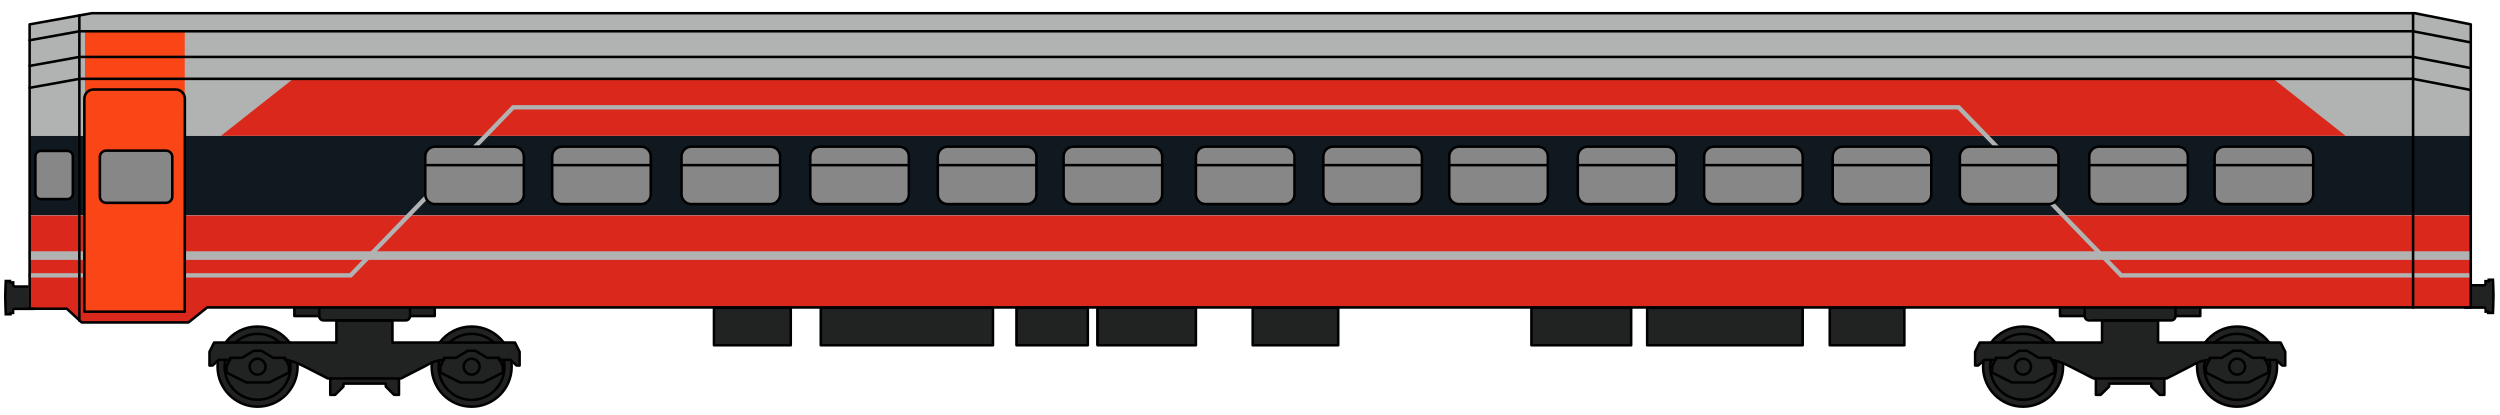 <?xml version="1.0" encoding="utf-8"?>
<!-- Generator: Adobe Illustrator 22.0.1, SVG Export Plug-In . SVG Version: 6.00 Build 0)  -->
<svg version="1.1" id="WLAB2__x28_Sovevogn_x29_" xmlns="http://www.w3.org/2000/svg" xmlns:xlink="http://www.w3.org/1999/xlink"
	 x="0px" y="0px" viewBox="0 0 1950 324" style="enable-background:new 0 0 1950 324;" xml:space="preserve">
<style type="text/css">
	.st0{fill:#B1B3B3;}
	.st1{fill:#212322;}
	.st2{fill:#101820;}
	.st3{fill:#DA291C;}
	.st4{fill:#878787;}
	.st5{fill:#FA4616;}
	.st6{fill:none;stroke:#000000;stroke-width:2;stroke-linecap:round;stroke-linejoin:round;stroke-miterlimit:10;}
	.st7{fill:none;stroke:#000000;stroke-width:2;stroke-miterlimit:10;}
</style>
<g id="Mål_17_">
</g>
<g id="Farger_17_">
	<g id="Grunnfarge_13_">
		<polygon class="st0" points="1927.2,19 1882.2,10.3 71.5,10.3 23.1,19 23.1,106 1927.2,106 		"/>
		<path class="st1" d="M1716.2,239.5h-109.5v6.9l19.3,0.2c0,0-2.8,3.3,13.6,3.3v17.2h-36.6c0,0-6.3-12.5-25-12.5s-25,12.5-25,12.5
			h-8.8l-3.6,7.2V285h2.9l3.5-3.6c0,0-4.1,13.5,10.5,28.2c0,0,7.5,7.6,20.4,7.6s18-5.9,25.9-13.8c0,0,5.2-7.3,5.2-20l25.6,12.6v12.2
			h3.8l6.5-6.7v-2.2h32.9v2.2l6.5,6.7h3.8v-12.7l2.1-0.2l23.4-12.1c0,0-0.9,14.9,8.5,24.3s19.5,9.8,19.5,9.8s14.6,1.4,23.6-7.6
			s10.4-17,10.9-21.5s0.4-6.9,0.4-6.9l3.5,3.8h2.4v-10.9l-3.9-7h-9.3c0,0-8.3-12.5-22.6-12.5c-14.3,0-22,5.8-26.7,12.9h-36.7v-17.7
			h10.4c0,0,3.4-0.3,3.4-3.4l18.9-0.1L1716.2,239.5z"/>
		<path class="st1" d="M339.1,239.5H229.6v6.9l19.3,0.2c0,0-2.8,3.3,13.6,3.3v17.2h-36.7c0,0-6.3-12.5-25-12.5s-25,12.5-25,12.5H167
			l-3.6,7.2V285h2.9l3.5-3.6c0,0-4.1,13.5,10.5,28.2c0,0,7.5,7.6,20.4,7.6s18-5.9,25.9-13.8c0,0,5.2-7.3,5.2-20l25.6,12.5v12.2h3.8
			l6.5-6.7v-2.2h33.1v2.2l6.5,6.7h3.8v-12.7l2.1-0.2l23.4-12.1c0,0-0.9,14.9,8.5,24.3s19.5,9.8,19.5,9.8s14.6,1.4,23.6-7.6
			s10.4-17,10.9-21.5s0.4-6.9,0.4-6.9l3.5,3.8h2.4v-10.9l-3.9-7h-9.3c0,0-8.3-12.5-22.6-12.5s-22,5.8-26.7,12.9h-36.7v-17.7h10.4
			c0,0,3.4-0.3,3.4-3.4l18.9-0.1L339.1,239.5z"/>
		<path class="st1" d="M22.3,223.8H11.9c0,0-1.7,0.2-1.7-3.4H7.8v-1.1H4.5c0,0-0.6,11.3,0,25.9h3.7v-0.9h2c0,0-0.4-3.2,0.6-3.2
			s11.6-0.2,11.6-0.2L22.3,223.8z"/>
		<path class="st1" d="M1927.2,222.8h10.4c0,0,1.7,0.2,1.7-3.4h2.5v-1.1h3.3c0,0,0.6,11.3,0,25.9h-3.7v-0.9h-2c0,0,0.4-3.2-0.6-3.2
			s-11.6-0.2-11.6-0.2L1927.2,222.8z"/>
	</g>
	<g id="Profilering_17_">
		<rect x="23.1" y="106" class="st2" width="1904.1" height="62"/>
		<polygon class="st3" points="1927.2,239.8 161.6,239.8 147,251.5 63.7,251.5 52.1,240.8 23.1,240.8 23.1,168.1 1927.2,168.1 		"/>
		<polygon class="st3" points="172.4,105.9 228.7,61.5 1773.2,61.5 1829.5,105.9 		"/>
		<g>
			<polygon class="st0" points="1927.2,216.5 1653.8,216.5 1527,85.4 401,85.4 274.2,216.5 21.9,216.5 21.9,213.1 272.7,213.1 
				399.6,82 1528.5,82 1655.3,213.1 1927.2,213.1 			"/>
		</g>
		<g>
			<rect x="22.3" y="196" class="st0" width="1904.4" height="6.7"/>
		</g>
	</g>
	<g id="Dører_og_vinduer_15_">
		<path class="st4" d="M1735,159.2h61.7c4.2,0,7.6-3.4,7.6-7.6V122c0-4.2-3.4-7.6-7.6-7.6H1735c-4.2,0-7.6,3.4-7.6,7.6v29.6
			C1727.2,155.8,1730.8,159.2,1735,159.2z"/>
		<path class="st4" d="M1637.2,159.2h61.7c4.2,0,7.6-3.4,7.6-7.6V122c0-4.2-3.4-7.6-7.6-7.6h-61.7c-4.2,0-7.6,3.4-7.6,7.6v29.6
			C1629.7,155.8,1633.1,159.2,1637.2,159.2z"/>
		<path class="st4" d="M1437.1,159.2h61.7c4.2,0,7.6-3.4,7.6-7.6V122c0-4.2-3.4-7.6-7.6-7.6h-61.7c-4.2,0-7.6,3.4-7.6,7.6v29.6
			C1429.3,155.8,1432.8,159.2,1437.1,159.2z"/>
		<path class="st4" d="M1336.8,159.2h61.7c4.2,0,7.6-3.4,7.6-7.6V122c0-4.2-3.4-7.6-7.6-7.6h-61.7c-4.2,0-7.6,3.4-7.6,7.6v29.6
			C1329.2,155.8,1332.7,159.2,1336.8,159.2z"/>
		<path class="st4" d="M1238.3,159.2h61.7c4.2,0,7.6-3.4,7.6-7.6V122c0-4.2-3.4-7.6-7.6-7.6h-61.7c-4.2,0-7.6,3.4-7.6,7.6v29.6
			C1230.8,155.8,1234.2,159.2,1238.3,159.2z"/>
		<path class="st4" d="M1138,159.2h61.7c4.2,0,7.6-3.4,7.6-7.6V122c0-4.2-3.4-7.6-7.6-7.6H1138c-4.2,0-7.6,3.4-7.6,7.6v29.6
			C1130.2,155.8,1133.7,159.2,1138,159.2z"/>
		<path class="st4" d="M1039.8,159.2h61.7c4.2,0,7.6-3.4,7.6-7.6V122c0-4.2-3.4-7.6-7.6-7.6h-61.7c-4.2,0-7.6,3.4-7.6,7.6v29.6
			C1032.2,155.8,1035.7,159.2,1039.8,159.2z"/>
		<path class="st4" d="M940.4,159.2h61.7c4.2,0,7.6-3.4,7.6-7.6V122c0-4.2-3.4-7.6-7.6-7.6h-61.7c-4.2,0-7.6,3.4-7.6,7.6v29.6
			C932.8,155.8,936.2,159.2,940.4,159.2z"/>
		<path class="st4" d="M837.2,159.2h61.7c4.2,0,7.6-3.4,7.6-7.6V122c0-4.2-3.4-7.6-7.6-7.6h-61.7c-4.2,0-7.6,3.4-7.6,7.6v29.6
			C829.5,155.8,833,159.2,837.2,159.2z"/>
		<path class="st4" d="M739.1,159.2h61.7c4.2,0,7.6-3.4,7.6-7.6V122c0-4.2-3.4-7.6-7.6-7.6h-61.7c-4.2,0-7.6,3.4-7.6,7.6v29.6
			C731.5,155.8,734.9,159.2,739.1,159.2z"/>
		<path class="st4" d="M639.6,159.2h61.7c4.2,0,7.6-3.4,7.6-7.6V122c0-4.2-3.4-7.6-7.6-7.6h-61.7c-4.2,0-7.6,3.4-7.6,7.6v29.6
			C632,155.8,635.4,159.2,639.6,159.2z"/>
		<path class="st4" d="M539.2,159.2h61.7c4.2,0,7.6-3.4,7.6-7.6V122c0-4.2-3.4-7.6-7.6-7.6h-61.7c-4.2,0-7.6,3.4-7.6,7.6v29.6
			C531.6,155.8,535,159.2,539.2,159.2z"/>
		<path class="st4" d="M438.3,159.2H500c4.2,0,7.6-3.4,7.6-7.6V122c0-4.2-3.4-7.6-7.6-7.6h-61.7c-4.2,0-7.6,3.4-7.6,7.6v29.6
			C430.7,155.8,434.1,159.2,438.3,159.2z"/>
		<path class="st4" d="M52.5,155.3H31.9c-2.4,0-4.3-1.9-4.3-4.3v-29c0-2.4,1.9-4.3,4.3-4.3h20.6c2.4,0,4.3,1.9,4.3,4.3v29
			C56.8,153.4,54.9,155.3,52.5,155.3z"/>
		<path class="st4" d="M1536.3,159.2h61.7c4.2,0,7.6-3.4,7.6-7.6V122c0-4.2-3.4-7.6-7.6-7.6h-61.7c-4.2,0-7.6,3.4-7.6,7.6v29.6
			C1528.8,155.8,1532.2,159.2,1536.3,159.2z"/>
		<path class="st4" d="M339.3,159.2H401c4.2,0,7.6-3.4,7.6-7.6V122c0-4.2-3.4-7.6-7.6-7.6h-61.7c-4.2,0-7.6,3.4-7.6,7.6v29.6
			C331.7,155.8,335.1,159.2,339.3,159.2z"/>
		<rect x="66.3" y="24.5" class="st5" width="77.8" height="218.6"/>
		<path class="st4" d="M129.5,158.2H82.8c-2.7,0-4.9-2.2-4.9-4.9v-30.9c0-2.7,2.2-4.9,4.9-4.9h46.7c2.7,0,4.9,2.2,4.9,4.9v30.9
			C134.4,156,132.2,158.2,129.5,158.2z"/>
	</g>
	<rect x="556.9" y="240.1" class="st1" width="59.9" height="29.2"/>
	<rect x="640" y="240.1" class="st1" width="134.5" height="29.2"/>
	<rect x="792.2" y="240.1" class="st1" width="56.3" height="29.2"/>
	<rect x="855" y="240.1" class="st1" width="77.7" height="29.2"/>
	<rect x="976.9" y="240.1" class="st1" width="67" height="29.2"/>
	<rect x="1194.2" y="240.1" class="st1" width="78.2" height="29.2"/>
	<rect x="1427.2" y="240.1" class="st1" width="58.2" height="29.2"/>
	<rect x="1284.8" y="240.1" class="st1" width="121.3" height="29.2"/>
</g>
<g id="Omriss_17_">
	<polygon class="st6" points="1927.2,19 1883.6,10.3 71.5,10.3 23.1,19 23.1,240.8 52.1,240.8 63.7,251.5 147,251.5 161.6,239.8 
		1507.8,239.8 1927.2,239.8 	"/>
	<path class="st6" d="M336.8,283c-0.1,1-0.1,2-0.1,3c0,17.2,14,31.2,31.2,31.2s31.2-14,31.2-31.2c0-1.6-0.1-3.2-0.4-4.7"/>
	<path class="st6" d="M392.9,267.2c-5.7-7.6-14.7-12.5-25-12.5s-19.3,4.9-25,12.5"/>
	<path class="st6" d="M342.5,282c-0.2,1.4-0.4,2.8-0.4,4.2c0,14.2,11.5,25.7,25.7,25.7s25.7-11.5,25.7-25.7c0-1.7-0.2-3.4-0.5-5"/>
	<path class="st6" d="M385.3,267.2c-4.6-4.2-10.7-6.8-17.4-6.8s-12.8,2.6-17.4,6.8"/>
	<circle class="st6" cx="367.9" cy="286" r="6.2"/>
	<path class="st6" d="M170,281.5c-0.2,1.5-0.3,3-0.3,4.5c0,17.2,14,31.2,31.2,31.2s31.2-14,31.2-31.2c0-0.9,0-1.8-0.1-2.6"/>
	<path class="st6" d="M225.9,267.2c-5.7-7.6-14.7-12.5-25-12.5s-19.3,4.9-25,12.5"/>
	<path class="st6" d="M175.7,281.1c-0.3,1.6-0.5,3.3-0.5,5c0,14.2,11.5,25.7,25.7,25.7s25.7-11.5,25.7-25.7c0-1.3-0.1-2.6-0.3-3.9"
		/>
	<path class="st6" d="M218.3,267.2c-4.6-4.2-10.7-6.8-17.4-6.8s-12.8,2.6-17.4,6.8"/>
	<circle class="st6" cx="200.9" cy="286" r="6.2"/>
	<path class="st6" d="M402.9,285.1h2.4v-10.7l-3.6-7.2h-95.6V250h-43.7v17.2H167l-3.6,7.2v10.7h2.4l4.8-4.4h8.9v-1.6h9.3l9.1-5.5h6
		l9.1,5.5h9.3v1.6c0,0,4.5-0.3,15.6,5.4s17.8,9.1,17.8,9.1h57.1l19.9-10.2c0,0,6.4-4.3,13.7-4.3v-1.6h9.3l9.1-5.5h6l9.1,5.5h9.3v1.6
		h8.9L402.9,285.1z"/>
	<path class="st6" d="M390.1,280.8"/>
	<polyline class="st6" points="390.1,280.8 392.2,286 392.2,290.6 376.8,298.3 358.9,298.3 343.5,290.6 343.5,286 345.8,280.8 	"/>
	<polyline class="st6" points="223.3,280.8 225.4,286 225.4,290.6 210,298.3 192.1,298.3 176.7,290.6 176.7,286 179,280.8 	"/>
	<path class="st6" d="M249,239.8v6.8c0,1.8,1.5,3.3,3.3,3.3h64.2c1.8,0,3.3-1.5,3.3-3.3v-6.8"/>
	<polyline class="st6" points="339.1,239.8 339.1,246.5 319.8,246.5 	"/>
	<polyline class="st6" points="229.6,239.8 229.6,246.5 249,246.5 	"/>
	<polyline class="st6" points="311.2,295.3 311.2,308 307.4,308 300.9,301.5 300.9,299.2 267.9,299.2 267.9,301.5 261.4,308 
		257.6,308 257.6,295.3 	"/>
	<path class="st6" d="M1713.8,283c-0.1,1-0.1,2-0.1,3c0,17.2,14,31.2,31.2,31.2s31.2-14,31.2-31.2c0-1.6-0.1-3.2-0.4-4.7"/>
	<path class="st6" d="M1770,267.2c-5.7-7.6-14.7-12.5-25-12.5s-19.3,4.9-25,12.5"/>
	<path class="st6" d="M1719.7,282c-0.2,1.4-0.4,2.8-0.4,4.2c0,14.2,11.5,25.7,25.7,25.7s25.7-11.5,25.7-25.7c0-1.7-0.2-3.4-0.5-5"/>
	<path class="st6" d="M1762.3,267.2c-4.6-4.2-10.7-6.8-17.4-6.8c-6.7,0-12.8,2.6-17.4,6.8"/>
	<circle class="st6" cx="1745" cy="286" r="6.2"/>
	<path class="st6" d="M1547.1,281.5c-0.2,1.5-0.3,3-0.3,4.5c0,17.2,14,31.2,31.2,31.2s31.2-14,31.2-31.2c0-0.9,0-1.8-0.1-2.6"/>
	<path class="st6" d="M1603,267.2c-5.7-7.6-14.7-12.5-25-12.5s-19.3,4.9-25,12.5"/>
	<path class="st6" d="M1552.8,281.1c-0.3,1.6-0.5,3.3-0.5,5c0,14.2,11.5,25.7,25.7,25.7s25.7-11.5,25.7-25.7c0-1.3-0.1-2.6-0.3-3.9"
		/>
	<path class="st6" d="M1595.3,267.2c-4.6-4.2-10.7-6.8-17.4-6.8c-6.7,0-12.8,2.6-17.4,6.8"/>
	<circle class="st6" cx="1578" cy="286" r="6.2"/>
	<path class="st6" d="M1780.1,285.1h2.4v-10.7l-3.6-7.2h-95.6V250h-43.7v17.2h-95.4l-3.6,7.2v10.7h2.4l4.8-4.4h8.9v-1.6h9.3l9.1-5.5
		h6l9.1,5.5h9.3v1.6c0,0,4.5-0.3,15.6,5.4s17.8,9.1,17.8,9.1h57.1l19.9-10.2c0,0,6.4-4.3,13.7-4.3v-1.6h9.3l9.1-5.5h6l9.1,5.5h9.3
		v1.6h8.9L1780.1,285.1z"/>
	<path class="st6" d="M1767.2,280.8"/>
	<polyline class="st6" points="1767.2,280.8 1769.3,286 1769.3,290.6 1753.8,298.3 1736.1,298.3 1720.7,290.6 1720.7,286 
		1723,280.8 	"/>
	<polyline class="st6" points="1600.3,280.8 1602.6,286 1602.6,290.6 1587.1,298.3 1569.2,298.3 1553.8,290.6 1553.8,286 
		1556.1,280.8 	"/>
	<path class="st6" d="M1626.1,239.8v6.8c0,1.8,1.5,3.3,3.3,3.3h64.2c1.8,0,3.3-1.5,3.3-3.3v-6.8"/>
	<polyline class="st6" points="1716.2,239.8 1716.2,246.5 1697,246.5 	"/>
	<polyline class="st6" points="1606.8,239.8 1606.8,246.5 1626.1,246.5 	"/>
	<polyline class="st6" points="1688.2,295.3 1688.2,308 1684.6,308 1678,301.5 1678,299.2 1645.1,299.2 1645.1,301.5 1638.5,308 
		1634.8,308 1634.8,295.3 	"/>
	<path class="st6" d="M1735,159.2h61.7c4.2,0,7.6-3.4,7.6-7.6V122c0-4.2-3.4-7.6-7.6-7.6H1735c-4.2,0-7.6,3.4-7.6,7.6v29.6
		C1727.2,155.8,1730.8,159.2,1735,159.2z"/>
	<path class="st6" d="M1637.2,159.2h61.7c4.2,0,7.6-3.4,7.6-7.6V122c0-4.2-3.4-7.6-7.6-7.6h-61.7c-4.2,0-7.6,3.4-7.6,7.6v29.6
		C1629.7,155.8,1633.1,159.2,1637.2,159.2z"/>
	<path class="st6" d="M1536.3,159.2h61.7c4.2,0,7.6-3.4,7.6-7.6V122c0-4.2-3.4-7.6-7.6-7.6h-61.7c-4.2,0-7.6,3.4-7.6,7.6v29.6
		C1528.8,155.8,1532.2,159.2,1536.3,159.2z"/>
	<path class="st6" d="M1437.1,159.2h61.7c4.2,0,7.6-3.4,7.6-7.6V122c0-4.2-3.4-7.6-7.6-7.6h-61.7c-4.2,0-7.6,3.4-7.6,7.6v29.6
		C1429.3,155.8,1432.8,159.2,1437.1,159.2z"/>
	<path class="st6" d="M1336.8,159.2h61.7c4.2,0,7.6-3.4,7.6-7.6V122c0-4.2-3.4-7.6-7.6-7.6h-61.7c-4.2,0-7.6,3.4-7.6,7.6v29.6
		C1329.2,155.8,1332.7,159.2,1336.8,159.2z"/>
	<path class="st6" d="M1238.3,159.2h61.7c4.2,0,7.6-3.4,7.6-7.6V122c0-4.2-3.4-7.6-7.6-7.6h-61.7c-4.2,0-7.6,3.4-7.6,7.6v29.6
		C1230.8,155.8,1234.2,159.2,1238.3,159.2z"/>
	<path class="st6" d="M1138,159.2h61.7c4.2,0,7.6-3.4,7.6-7.6V122c0-4.2-3.4-7.6-7.6-7.6H1138c-4.2,0-7.6,3.4-7.6,7.6v29.6
		C1130.2,155.8,1133.7,159.2,1138,159.2z"/>
	<path class="st6" d="M1039.8,159.2h61.7c4.2,0,7.6-3.4,7.6-7.6V122c0-4.2-3.4-7.6-7.6-7.6h-61.7c-4.2,0-7.6,3.4-7.6,7.6v29.6
		C1032.2,155.8,1035.7,159.2,1039.8,159.2z"/>
	<path class="st6" d="M940.4,159.2h61.7c4.2,0,7.6-3.4,7.6-7.6V122c0-4.2-3.4-7.6-7.6-7.6h-61.7c-4.2,0-7.6,3.4-7.6,7.6v29.6
		C932.8,155.8,936.2,159.2,940.4,159.2z"/>
	<path class="st6" d="M837.2,159.2h61.7c4.2,0,7.6-3.4,7.6-7.6V122c0-4.2-3.4-7.6-7.6-7.6h-61.7c-4.2,0-7.6,3.4-7.6,7.6v29.6
		C829.5,155.8,833,159.2,837.2,159.2z"/>
	<path class="st6" d="M739.1,159.2h61.7c4.2,0,7.6-3.4,7.6-7.6V122c0-4.2-3.4-7.6-7.6-7.6h-61.7c-4.2,0-7.6,3.4-7.6,7.6v29.6
		C731.5,155.8,734.9,159.2,739.1,159.2z"/>
	<path class="st6" d="M639.6,159.2h61.7c4.2,0,7.6-3.4,7.6-7.6V122c0-4.2-3.4-7.6-7.6-7.6h-61.7c-4.2,0-7.6,3.4-7.6,7.6v29.6
		C632,155.8,635.4,159.2,639.6,159.2z"/>
	<path class="st6" d="M539.2,159.2h61.7c4.2,0,7.6-3.4,7.6-7.6V122c0-4.2-3.4-7.6-7.6-7.6h-61.7c-4.2,0-7.6,3.4-7.6,7.6v29.6
		C531.6,155.8,535,159.2,539.2,159.2z"/>
	<path class="st6" d="M438.3,159.2H500c4.2,0,7.6-3.4,7.6-7.6V122c0-4.2-3.4-7.6-7.6-7.6h-61.7c-4.2,0-7.6,3.4-7.6,7.6v29.6
		C430.7,155.8,434.1,159.2,438.3,159.2z"/>
	<path class="st6" d="M339.3,159.2H401c4.2,0,7.6-3.4,7.6-7.6V122c0-4.2-3.4-7.6-7.6-7.6h-61.7c-4.2,0-7.6,3.4-7.6,7.6v29.6
		C331.7,155.8,335.1,159.2,339.3,159.2z"/>
	<path class="st6" d="M129.5,158.2H82.8c-2.7,0-4.9-2.2-4.9-4.9v-30.9c0-2.7,2.2-4.9,4.9-4.9h46.7c2.7,0,4.9,2.2,4.9,4.9v30.9
		C134.4,156,132.2,158.2,129.5,158.2z"/>
	<path class="st6" d="M52.5,155.3H31.9c-2.4,0-4.3-1.9-4.3-4.3v-29c0-2.4,1.9-4.3,4.3-4.3h20.6c2.4,0,4.3,1.9,4.3,4.3v29
		C56.8,153.4,54.9,155.3,52.5,155.3z"/>
	<path class="st6" d="M144.1,243.1H65.8V77c0-4,3.2-7.2,7.2-7.2h64c4,0,7.2,3.2,7.2,7.2L144.1,243.1L144.1,243.1z"/>
	<line class="st6" x1="1882.2" y1="239.8" x2="1882.2" y2="10.3"/>
	<line class="st6" x1="61.9" y1="250" x2="61.9" y2="12"/>
	<line class="st6" x1="1882.2" y1="61.5" x2="61.9" y2="61.5"/>
	<line class="st6" x1="1882.2" y1="44.4" x2="61.9" y2="44.4"/>
	<line class="st6" x1="1882.2" y1="24.4" x2="61.9" y2="24.4"/>
	<line class="st6" x1="1927.2" y1="33.1" x2="1882.2" y2="24.4"/>
	<line class="st6" x1="1927.2" y1="53.1" x2="1882.2" y2="44.4"/>
	<line class="st6" x1="1927.2" y1="70.2" x2="1882.2" y2="61.5"/>
	<line class="st6" x1="61.9" y1="24.4" x2="23.1" y2="31.4"/>
	<line class="st6" x1="61.9" y1="44.4" x2="23.1" y2="51.4"/>
	<line class="st6" x1="61.9" y1="61.5" x2="23.1" y2="68.5"/>
	<line class="st6" x1="1804.2" y1="128.8" x2="1727.6" y2="128.8"/>
	<line class="st6" x1="1706.5" y1="128.8" x2="1629.8" y2="128.8"/>
	<line class="st6" x1="1605.5" y1="128.8" x2="1528.8" y2="128.8"/>
	<line class="st6" x1="1505.8" y1="128.8" x2="1429.2" y2="128.8"/>
	<line class="st6" x1="1406" y1="128.8" x2="1329.3" y2="128.8"/>
	<line class="st6" x1="1307.5" y1="128.8" x2="1230.8" y2="128.8"/>
	<line class="st6" x1="1207.1" y1="128.8" x2="1130.5" y2="128.8"/>
	<line class="st6" x1="1108.2" y1="128.8" x2="1031.7" y2="128.8"/>
	<line class="st6" x1="1009.5" y1="128.8" x2="932.9" y2="128.8"/>
	<line class="st6" x1="906.2" y1="128.8" x2="829.7" y2="128.8"/>
	<line class="st6" x1="808.2" y1="128.8" x2="731.6" y2="128.8"/>
	<line class="st6" x1="708.2" y1="128.8" x2="631.7" y2="128.8"/>
	<line class="st6" x1="608.1" y1="128.8" x2="531.5" y2="128.8"/>
	<line class="st6" x1="507.4" y1="128.8" x2="430.8" y2="128.8"/>
	<line class="st6" x1="408.4" y1="128.8" x2="331.8" y2="128.8"/>
	<path class="st7" d="M22.3,223.5H12c0,0-1.7,0.5-1.7-1.8v-1.4H7.8v-1.1H4.5c0,0-0.4,7.8-0.4,12.2s0.4,13.7,0.4,13.7h3.7v-1h2V242
		c0,0,0.1-1.1,1.1-1.1s15.7,0,15.7,0"/>
	<path class="st7" d="M1926.7,222.5h10.3c0,0,1.7,0.5,1.7-1.8v-1.4h2.5v-1.1h3.3c0,0,0.4,7.8,0.4,12.2s-0.4,13.7-0.4,13.7h-3.7v-1
		h-2V241c0,0-0.1-1.1-1.1-1.1s-15.7,0-15.7,0"/>
	<rect x="640.2" y="240.1" class="st6" width="134.3" height="29.2"/>
	<rect x="792.9" y="240.1" class="st6" width="55.6" height="29.2"/>
	<rect x="556.9" y="240.1" class="st6" width="59.9" height="29.2"/>
	<rect x="977.1" y="240.1" class="st6" width="66.7" height="29.2"/>
	<rect x="856.1" y="240.1" class="st6" width="76.7" height="29.2"/>
	<rect x="1194.5" y="240.1" class="st6" width="77.8" height="29.2"/>
	<rect x="1427.2" y="240.1" class="st6" width="58.2" height="29.2"/>
	<rect x="1284.8" y="240.1" class="st6" width="121.3" height="29.2"/>
</g>
</svg>
